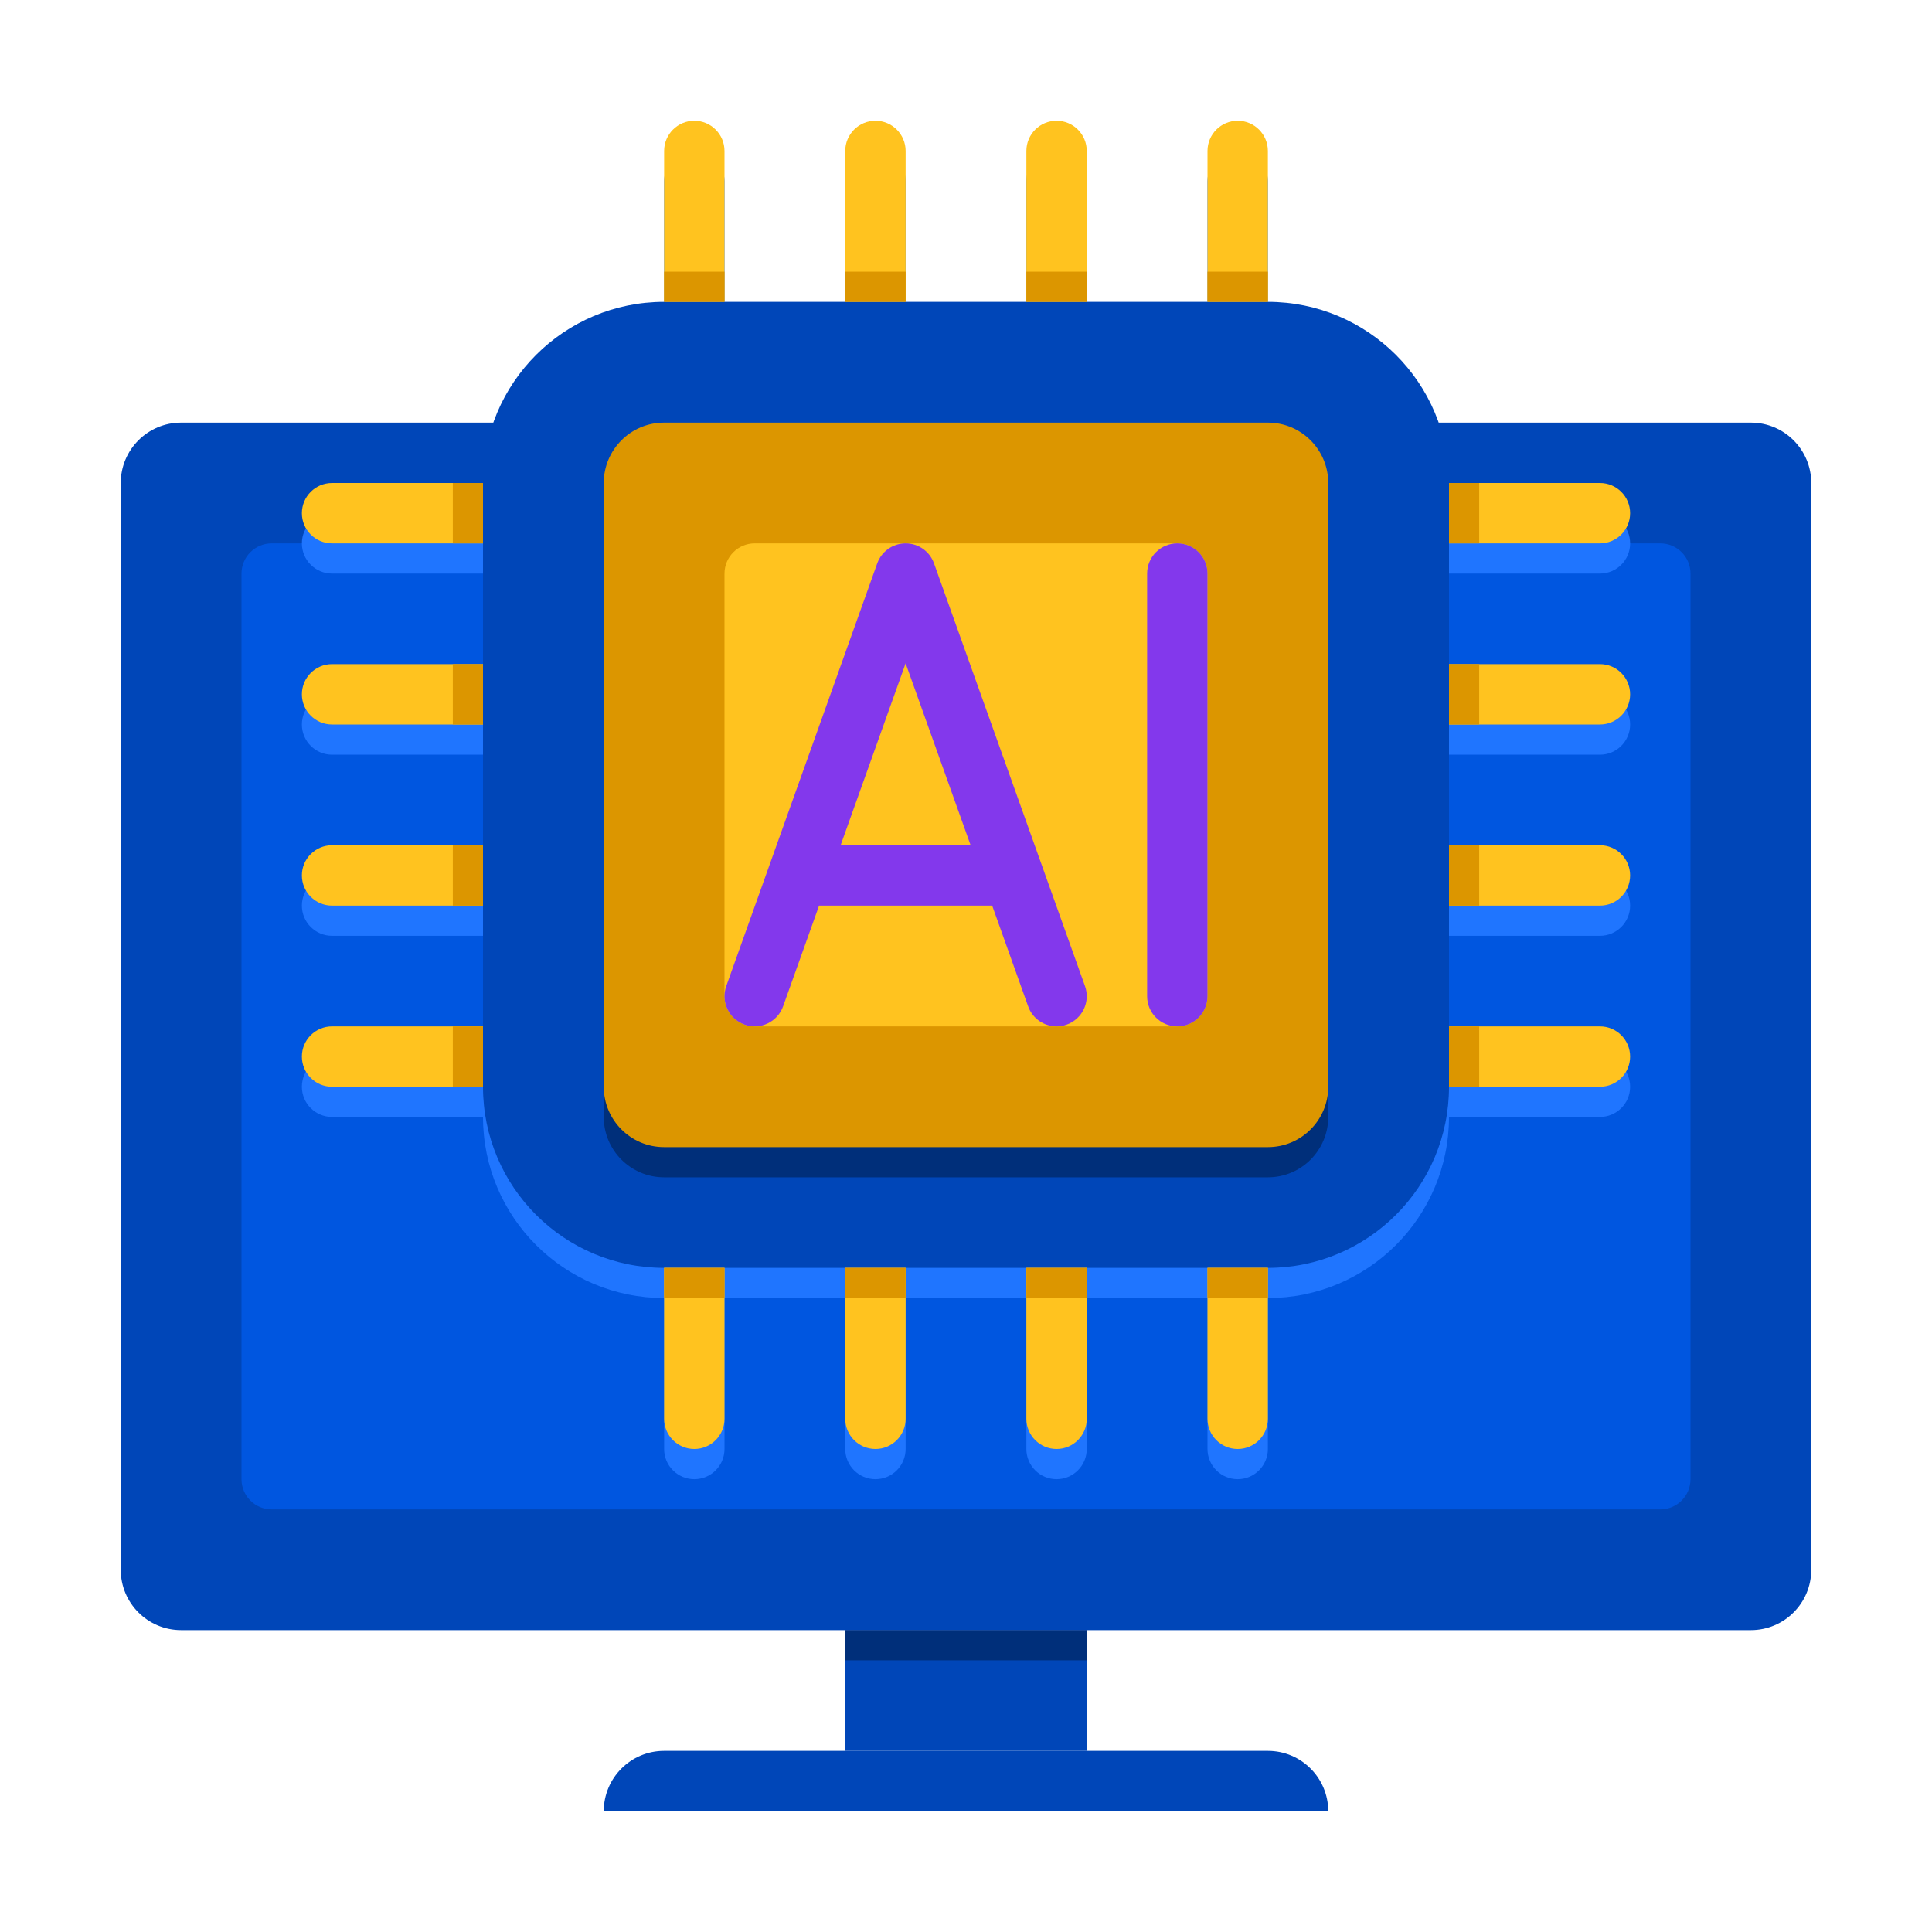<?xml version="1.0"?>
<svg xmlns="http://www.w3.org/2000/svg" xmlns:xlink="http://www.w3.org/1999/xlink" xmlns:svgjs="http://svgjs.com/svgjs" version="1.1" width="512" height="512" x="0" y="0" viewBox="0 0 64 64" style="enable-background:new 0 0 512 512" xml:space="preserve" class=""><g><g xmlns="http://www.w3.org/2000/svg" id="Icons"><g><g><path d="m6 54h52c1.105 0 2-.895 2-2v-36c0-1.105-.895-2-2-2h-52c-1.105 0-2 .895-2 2v36c0 1.105.895 2 2 2z" fill="#0046b8" data-original="#0a5078" style="" class=""/></g><g><path d="m9 50h46c.552 0 1-.448 1-1v-30c0-.552-.448-1-1-1h-46c-.552 0-1 .448-1 1v30c0 .552.448 1 1 1z" fill="#0056e0" data-original="#00a0c8" style="" class=""/></g><g><path d="m53 25c.552 0 1-.448 1-1s-.448-1-1-1h-5v-4h5c.552 0 1-.448 1-1s-.448-1-1-1h-5c0-3.314-2.686-6-6-6v-5c0-.552-.448-1-1-1s-1 .448-1 1v5h-4v-5c0-.552-.448-1-1-1s-1 .448-1 1v5h-4v-5c0-.552-.448-1-1-1s-1 .448-1 1v5h-4v-5c0-.552-.448-1-1-1s-1 .448-1 1v5c-3.314 0-6 2.686-6 6h-5c-.552 0-1 .448-1 1s.448 1 1 1h5v4h-5c-.552 0-1 .448-1 1s.448 1 1 1h5v4h-5c-.552 0-1 .448-1 1s.448 1 1 1h5v4h-5c-.552 0-1 .448-1 1s.448 1 1 1h5c0 3.314 2.686 6 6 6v5c0 .552.448 1 1 1s1-.448 1-1v-5h4v5c0 .552.448 1 1 1s1-.448 1-1v-5h4v5c0 .552.448 1 1 1s1-.448 1-1v-5h4v5c0 .552.448 1 1 1s1-.448 1-1v-5c3.314 0 6-2.686 6-6h5c.552 0 1-.448 1-1s-.448-1-1-1h-5v-4h5c.552 0 1-.448 1-1s-.448-1-1-1h-5v-4z" fill="#1f75ff" data-original="#0082aa" style="" class=""/></g><g><path d="m28 54h8v4h-8z" fill="#0046b8" transform="matrix(-1 0 0 -1 64 112)" data-original="#0a5078" style="" class=""/></g><g><path d="m20 60h24c0-1.105-.895-2-2-2h-20c-1.105 0-2 .895-2 2z" fill="#0046b8" data-original="#0a5078" style="" class=""/></g><g><path d="m28 54h8v1h-8z" fill="#002f7a" transform="matrix(-1 0 0 -1 64 109)" data-original="#00325a" style="" class=""/></g><g><g><path d="m42 42h-20c-3.314 0-6-2.686-6-6v-20c0-3.314 2.686-6 6-6h20c3.314 0 6 2.686 6 6v20c0 3.314-2.686 6-6 6z" fill="#0046b8" data-original="#0a5078" style="" class=""/></g><g><path d="m42 39h-20c-1.105 0-2-.895-2-2v-20c0-1.105.895-2 2-2h20c1.105 0 2 .895 2 2v20c0 1.105-.895 2-2 2z" fill="#002f7a" data-original="#00325a" style="" class=""/></g><g><path d="m42 38h-20c-1.105 0-2-.895-2-2v-20c0-1.105.895-2 2-2h20c1.105 0 2 .895 2 2v20c0 1.105-.895 2-2 2z" fill="#dc9600" data-original="#dc9600" style="" class=""/></g><g><path d="m24 33v-14c0-.552.448-1 1-1h14c.552 0 1 .448 1 1v14c0 .552-.448 1-1 1h-14c-.552 0-1-.448-1-1z" fill="#ffc31f" data-original="#fab400" style="" class=""/></g><g><path d="m23 4c-.552 0-1 .448-1 1v5h2v-5c0-.552-.448-1-1-1z" fill="#ffc31f" data-original="#fab400" style="" class=""/></g><g><path d="m22 9h2v1h-2z" fill="#dc9600" data-original="#dc9600" style="" class=""/></g><g><path d="m29 4c-.552 0-1 .448-1 1v5h2v-5c0-.552-.448-1-1-1z" fill="#ffc31f" data-original="#fab400" style="" class=""/></g><g><path d="m28 9h2v1h-2z" fill="#dc9600" data-original="#dc9600" style="" class=""/></g><g><path d="m35 4c-.552 0-1 .448-1 1v5h2v-5c0-.552-.448-1-1-1z" fill="#ffc31f" data-original="#fab400" style="" class=""/></g><g><path d="m34 9h2v1h-2z" fill="#dc9600" data-original="#dc9600" style="" class=""/></g><g><path d="m41 4c-.552 0-1 .448-1 1v5h2v-5c0-.552-.448-1-1-1z" fill="#ffc31f" data-original="#fab400" style="" class=""/></g><g><path d="m40 9h2v1h-2z" fill="#dc9600" data-original="#dc9600" style="" class=""/></g><g><path d="m23 48c-.552 0-1-.448-1-1v-5h2v5c0 .552-.448 1-1 1z" fill="#ffc31f" data-original="#fab400" style="" class=""/></g><g><path d="m22 42h2v1h-2z" fill="#dc9600" data-original="#dc9600" style="" class=""/></g><g><path d="m29 48c-.552 0-1-.448-1-1v-5h2v5c0 .552-.448 1-1 1z" fill="#ffc31f" data-original="#fab400" style="" class=""/></g><g><path d="m28 42h2v1h-2z" fill="#dc9600" data-original="#dc9600" style="" class=""/></g><g><path d="m35 48c-.552 0-1-.448-1-1v-5h2v5c0 .552-.448 1-1 1z" fill="#ffc31f" data-original="#fab400" style="" class=""/></g><g><path d="m34 42h2v1h-2z" fill="#dc9600" data-original="#dc9600" style="" class=""/></g><g><path d="m41 48c-.552 0-1-.448-1-1v-5h2v5c0 .552-.448 1-1 1z" fill="#ffc31f" data-original="#fab400" style="" class=""/></g><g><path d="m40 42h2v1h-2z" fill="#dc9600" data-original="#dc9600" style="" class=""/></g><g><path d="m10 35c0 .552.448 1 1 1h5v-2h-5c-.552 0-1 .448-1 1z" fill="#ffc31f" data-original="#fab400" style="" class=""/></g><g><path d="m14.5 34.5h2v1h-2z" fill="#dc9600" transform="matrix(0 -1 1 0 -19.5 50.5)" data-original="#dc9600" style="" class=""/></g><g><path d="m10 29c0 .552.448 1 1 1h5v-2h-5c-.552 0-1 .448-1 1z" fill="#ffc31f" data-original="#fab400" style="" class=""/></g><g><path d="m14.5 28.5h2v1h-2z" fill="#dc9600" transform="matrix(0 -1 1 0 -13.5 44.5)" data-original="#dc9600" style="" class=""/></g><g><path d="m10 23c0 .552.448 1 1 1h5v-2h-5c-.552 0-1 .448-1 1z" fill="#ffc31f" data-original="#fab400" style="" class=""/></g><g><path d="m14.5 22.5h2v1h-2z" fill="#dc9600" transform="matrix(0 -1 1 0 -7.5 38.5)" data-original="#dc9600" style="" class=""/></g><g><path d="m10 17c0 .552.448 1 1 1h5v-2h-5c-.552 0-1 .448-1 1z" fill="#ffc31f" data-original="#fab400" style="" class=""/></g><g><path d="m14.5 16.5h2v1h-2z" fill="#dc9600" transform="matrix(0 -1 1 0 -1.5 32.5)" data-original="#dc9600" style="" class=""/></g><g><path d="m54 35c0 .552-.448 1-1 1h-5v-2h5c.552 0 1 .448 1 1z" fill="#ffc31f" data-original="#fab400" style="" class=""/></g><g><path d="m47.5 34.5h2v1h-2z" fill="#dc9600" transform="matrix(0 -1 1 0 13.5 83.5)" data-original="#dc9600" style="" class=""/></g><g><path d="m54 29c0 .552-.448 1-1 1h-5v-2h5c.552 0 1 .448 1 1z" fill="#ffc31f" data-original="#fab400" style="" class=""/></g><g><path d="m47.5 28.5h2v1h-2z" fill="#dc9600" transform="matrix(0 -1 1 0 19.5 77.5)" data-original="#dc9600" style="" class=""/></g><g><path d="m54 23c0 .552-.448 1-1 1h-5v-2h5c.552 0 1 .448 1 1z" fill="#ffc31f" data-original="#fab400" style="" class=""/></g><g><path d="m47.5 22.5h2v1h-2z" fill="#dc9600" transform="matrix(0 -1 1 0 25.5 71.5)" data-original="#dc9600" style="" class=""/></g><g><path d="m54 17c0 .552-.448 1-1 1h-5v-2h5c.552 0 1 .448 1 1z" fill="#ffc31f" data-original="#fab400" style="" class=""/></g><g><path d="m47.5 16.5h2v1h-2z" fill="#dc9600" transform="matrix(0 -1 1 0 31.5 65.5)" data-original="#dc9600" style="" class=""/></g></g><g fill="#c80a50"><path d="m30.941 18.664c-.141-.398-.518-.664-.941-.664s-.8.266-.941.664l-5 14c-.187.52.085 1.092.605 1.277.517.188 1.092-.086 1.277-.605l1.192-3.336h5.734l1.192 3.336c.145.409.53.664.941.664.111 0 .226-.019.336-.059.521-.186.792-.758.605-1.277zm-3.094 9.336 2.153-6.026 2.153 6.026z" fill="#8338ec" data-original="#c80a50" style="" class=""/><path d="m39 18c-.553 0-1 .447-1 1v14c0 .553.447 1 1 1s1-.447 1-1v-14c0-.553-.447-1-1-1z" fill="#8338ec" data-original="#c80a50" style="" class=""/></g></g></g></g></svg>
